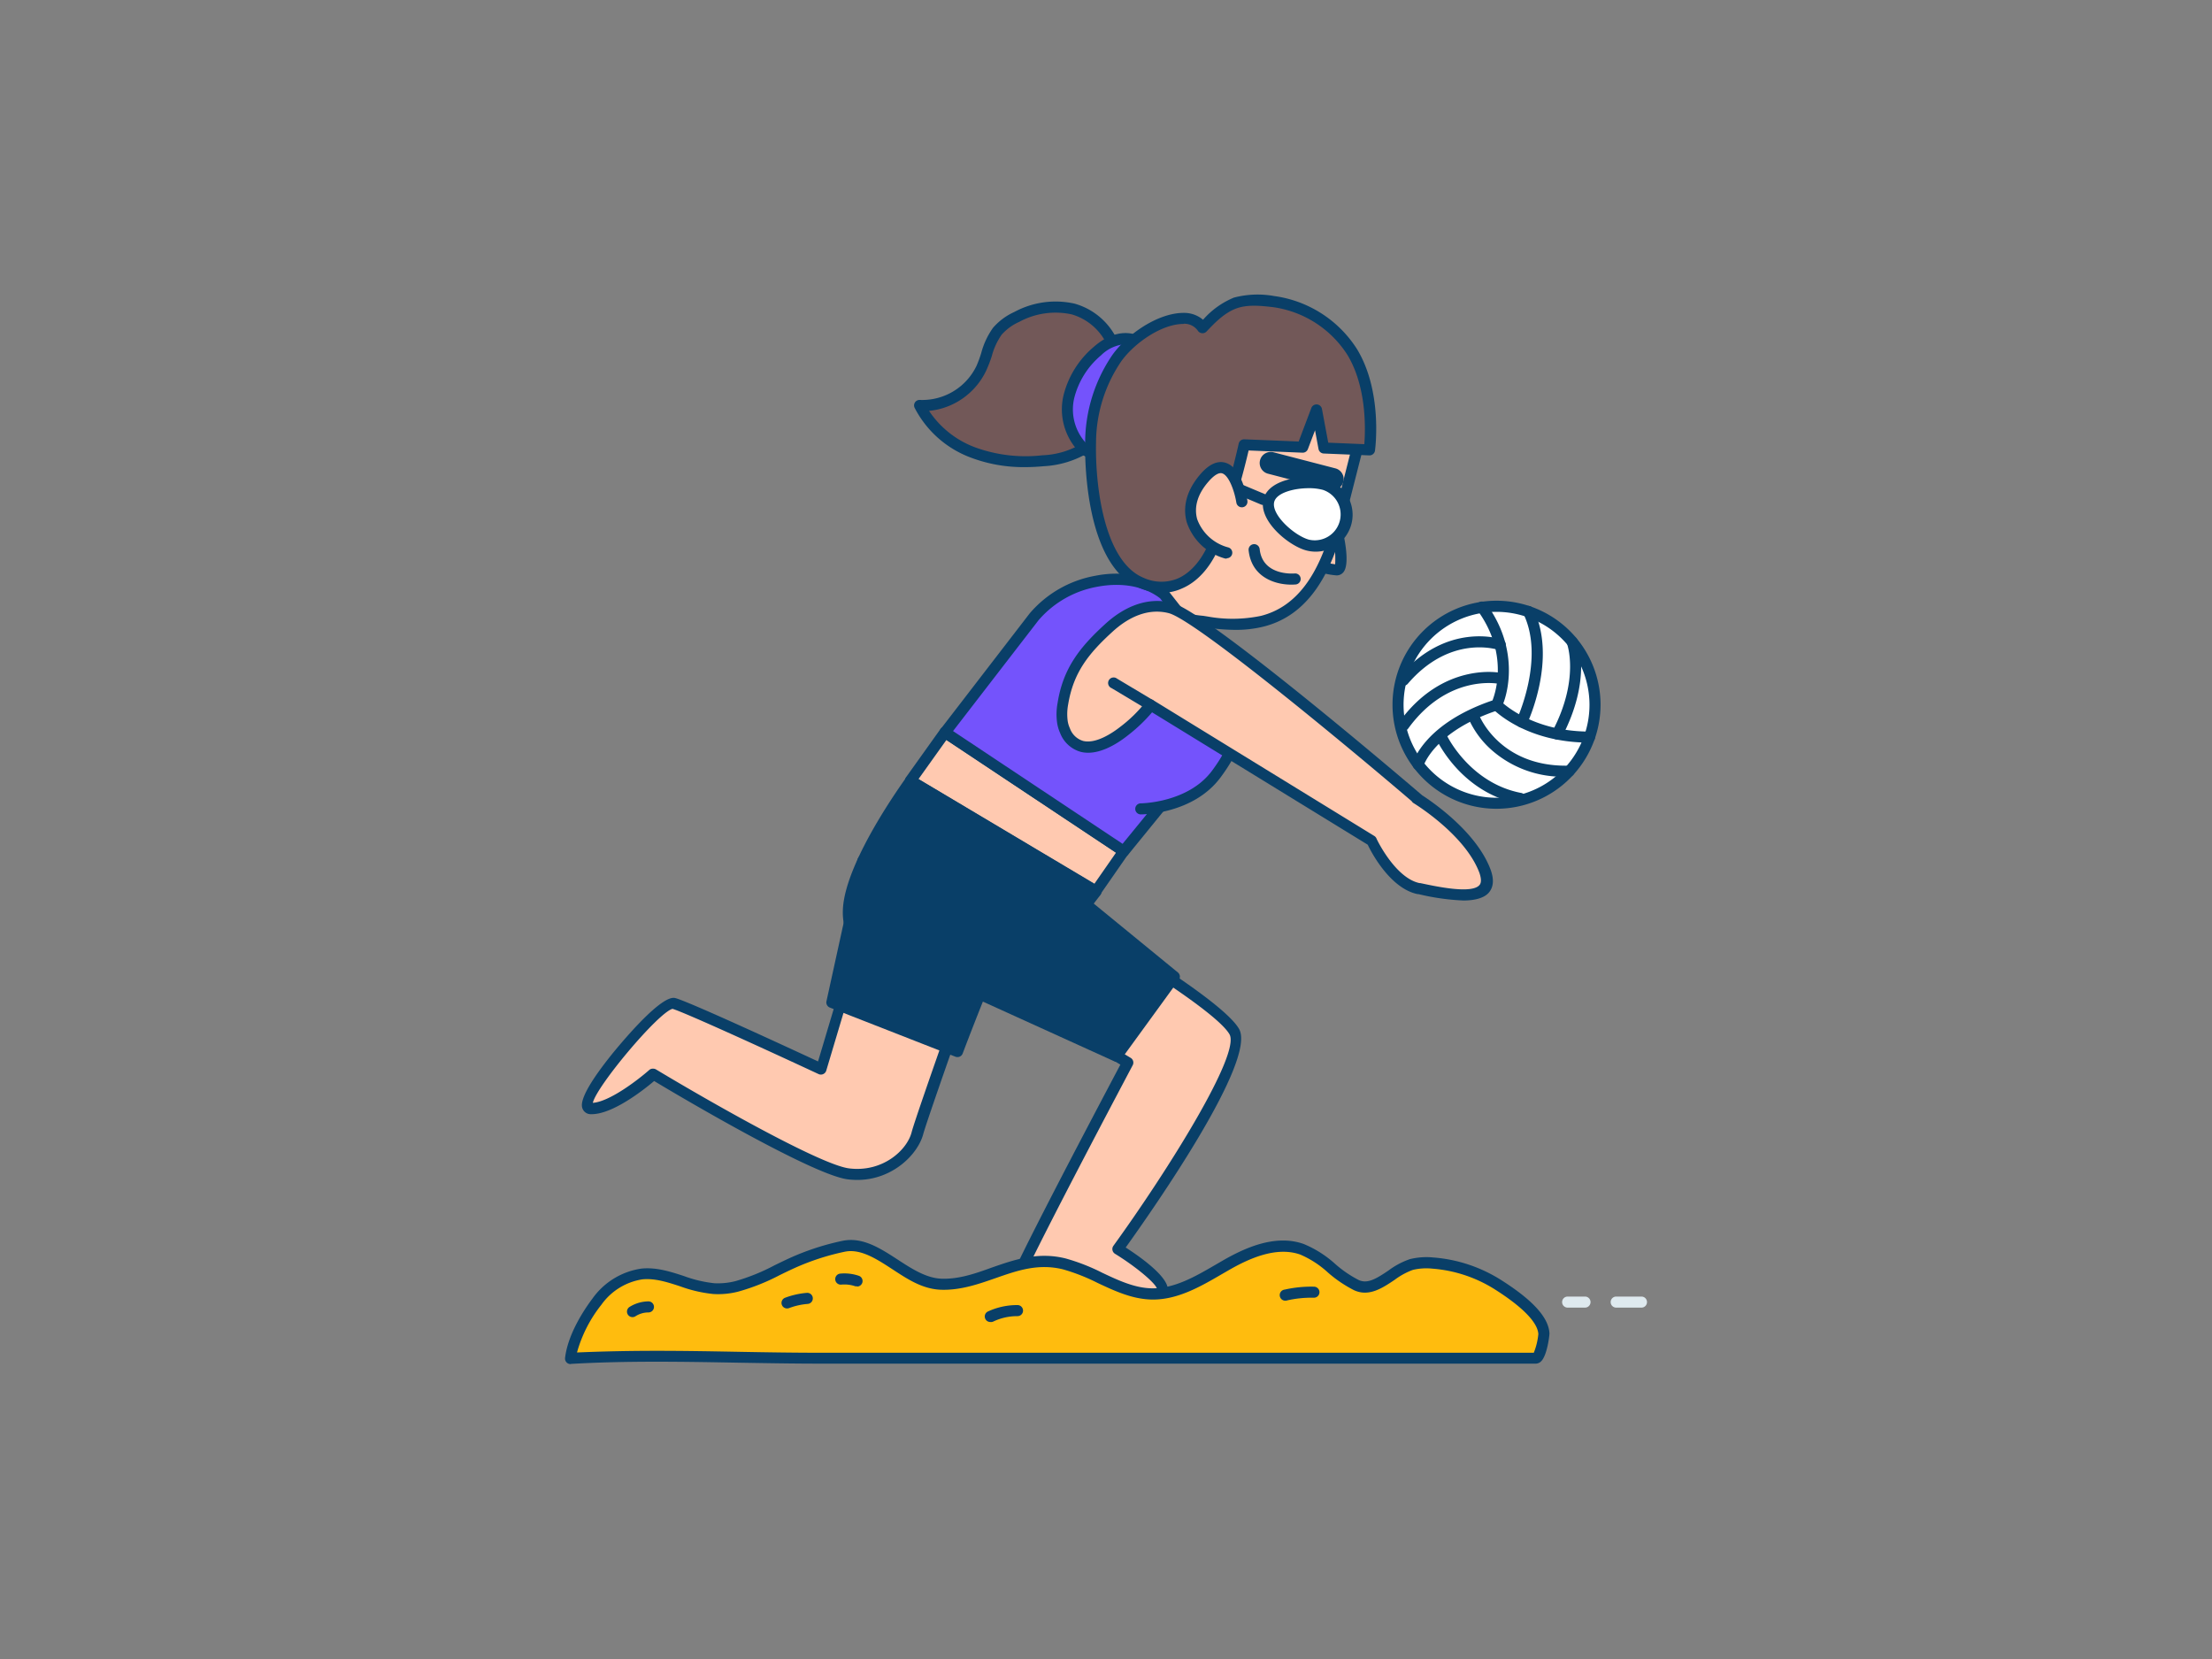 <svg id="_550_volleyball_outline" data-name="#550_volleyball_outline" xmlns="http://www.w3.org/2000/svg" viewBox="0 0 400 300" width="216" height="162" class="illustration styles_illustrationTablet__1DWOa"><rect x="0" y="0" width="400" height="300" fill="#808080" stroke="none"/><path d="M194.09,55.89a14.73,14.73,0,0,0-10.22,1.44,10.15,10.15,0,0,0-3.51,2.6c-1.51,1.9-1.84,4.46-2.85,6.67a11.84,11.84,0,0,1-11.2,6.72,17.78,17.78,0,0,0,9.49,8.44,27.84,27.84,0,0,0,12.78,1.56A16.21,16.21,0,0,0,196.35,81c2.59-1.77,4.24-4.62,5.39-7.54C204.26,67,201.4,57.87,194.09,55.89Z" fill="#725858"></path><path d="M185.4,84.47a26.93,26.93,0,0,1-10-1.78,18.79,18.79,0,0,1-10-8.93,1,1,0,0,1,.06-1,1,1,0,0,1,.9-.44,10.89,10.89,0,0,0,10.22-6.15,21.4,21.4,0,0,0,.87-2.38,14,14,0,0,1,2.11-4.5,11.15,11.15,0,0,1,3.85-2.87,15.69,15.69,0,0,1,10.92-1.51h0A12.15,12.15,0,0,1,202,61.39a15.63,15.63,0,0,1,.69,12.39c-1.48,3.76-3.36,6.38-5.75,8a17.51,17.51,0,0,1-8.25,2.53Q187,84.47,185.4,84.47ZM168,74.3a17.24,17.24,0,0,0,8.16,6.53,26.67,26.67,0,0,0,12.32,1.5,15,15,0,0,0,7.3-2.2c2.05-1.39,3.69-3.71,5-7.08a13.58,13.58,0,0,0-.62-10.76,10.17,10.17,0,0,0-6.36-5.44h0a13.77,13.77,0,0,0-9.52,1.37,9.11,9.11,0,0,0-3.17,2.33,12.17,12.17,0,0,0-1.77,3.87,23.79,23.79,0,0,1-1,2.59A12.83,12.83,0,0,1,168,74.3Z" fill="#093f68"></path><path d="M198.48,63.45a15.76,15.76,0,0,0-5.21,8.36,10,10,0,0,0,2.6,9.23,2.28,2.28,0,0,0,2.69.59c2.4-.75,4.24-2.65,5.81-4.61a18.91,18.91,0,0,0,4-7.41C210,62.47,204.11,58.49,198.48,63.45Z" fill="#7453fc"></path><path d="M197.51,82.82a3.24,3.24,0,0,1-.86-.12,3.91,3.91,0,0,1-1.47-.93,11.08,11.08,0,0,1-2.89-10.17,16.77,16.77,0,0,1,5.53-8.9h0c2.89-2.55,6.14-3.17,8.7-1.66s3.7,4.93,2.82,8.79a20,20,0,0,1-4.19,7.81c-1.48,1.85-3.53,4.09-6.29,5A4.62,4.62,0,0,1,197.51,82.82Zm6-20.58a6.91,6.91,0,0,0-4.39,2h0A14.83,14.83,0,0,0,194.25,72a9,9,0,0,0,2.3,8.3,1.94,1.94,0,0,0,.68.47,1.88,1.88,0,0,0,1-.1c2.23-.7,3.94-2.56,5.33-4.29a17.67,17.67,0,0,0,3.8-7c.68-3,0-5.52-1.9-6.62A3.81,3.81,0,0,0,203.53,62.24Zm-5.05,1.21h0Z" fill="#093f68"></path><path d="M190.1,164.32c.56-.39,29.9,16.52,33.12,22.25s-21.07,39.3-21.07,39.3,10.17,6.26,7.65,8.06-21.72-2.51-25.39-3.91c4.41-9.39,19.54-37.87,19.54-37.87l-27-16.31Z" fill="#ffc9b0"></path><path d="M207.17,235.33c-6.69,0-20.58-3.41-23.11-4.37a1,1,0,0,1-.57-.56,1,1,0,0,1,0-.8c3.94-8.41,16.58-32.3,19.11-37.08l-26.2-15.82a1,1,0,0,1-.48-.77,1,1,0,0,1,.34-.84l13.16-11.52.09-.07a1.2,1.2,0,0,1,.89-.15c2.27.52,30.36,16.82,33.67,22.73,3.21,5.72-15.3,32.24-20.51,39.51,2.56,1.64,7.54,5.16,7.62,7.53a1.87,1.87,0,0,1-.81,1.63A6.13,6.13,0,0,1,207.17,235.33Zm-21.38-5.87c8,2.71,22.34,4.43,23.43,3.66,0-.85-3.6-3.94-7.6-6.4a1,1,0,0,1-.45-.66,1,1,0,0,1,.17-.78c9.93-13.73,23-34.66,21-38.23-2.76-4.91-28-19.87-32-21.61l-11.72,10.25,25.85,15.61a1,1,0,0,1,.36,1.32C204.69,192.9,190.65,219.32,185.79,229.46Z" fill="#093f68"></path><polygon points="175.83 179.15 201.9 190.99 212.36 176.62 191.99 159.94 175.83 179.15" fill="#093f68"></polygon><path d="M201.9,192a1.06,1.06,0,0,1-.42-.09l-26.06-11.84a1,1,0,0,1-.56-.69,1,1,0,0,1,.21-.86l16.16-19.21a1,1,0,0,1,1.4-.13L213,175.85a1,1,0,0,1,.17,1.36l-10.45,14.37A1,1,0,0,1,201.9,192Zm-24.45-13.2,24.12,11L211,176.8l-18.87-15.46Z" fill="#093f68"></path><polygon points="170.89 132.44 164.66 141.18 198.2 161.13 203.21 153.93 170.89 132.44" fill="#ffc9b0"></polygon><path d="M198.2,162.13a.94.94,0,0,1-.51-.14l-33.54-20a1,1,0,0,1-.47-.66,1,1,0,0,1,.16-.78l6.24-8.74a1,1,0,0,1,1.37-.25l32.31,21.48a1,1,0,0,1,.43.65,1,1,0,0,1-.16.76l-5,7.2A1,1,0,0,1,198.2,162.13Zm-32.1-21.26,31.81,18.93,3.9-5.61-30.67-20.38Z" fill="#093f68"></path><path d="M241.78,96s1.67,7.06-.06,7.06a12,12,0,0,1-3.92-1" fill="#ffc9b0"></path><path d="M241.72,104.05h0a13,13,0,0,1-4.33-1.08,1,1,0,0,1,.82-1.83,11.81,11.81,0,0,0,3.23.9,18.26,18.26,0,0,0-.63-5.83,1,1,0,1,1,1.94-.45c.44,1.83,1.33,6.26.2,7.69A1.56,1.56,0,0,1,241.72,104.05Z" fill="#093f68"></path><path d="M200.57,113.07H210a0,0,0,0,1,0,0v5.44a4,4,0,0,1-4,4h-1.41a4,4,0,0,1-4-4v-5.44A0,0,0,0,1,200.57,113.07Z" transform="translate(53.53 -63.83) rotate(20.27)" fill="#ffc9b0"></path><path d="M205.7,123.72a5,5,0,0,1-1.74-.31h0l-1.32-.49a5,5,0,0,1-3-6.43l1.88-5.11a1,1,0,0,1,1.29-.59l8.84,3.27a1,1,0,0,1,.56.52,1,1,0,0,1,0,.76l-1.88,5.11a5,5,0,0,1-2.61,2.81A4.93,4.93,0,0,1,205.7,123.72Zm-1-2.19a3,3,0,0,0,3.86-1.78l1.54-4.16-7-2.58-1.53,4.17a3,3,0,0,0,1.77,3.86Z" fill="#093f68"></path><path d="M210.8,110.65a9.4,9.4,0,0,1-3.65-3.48c-.39-.62-.73-1.27-1.07-1.92a37.42,37.42,0,0,1-3.52-8.18,31.48,31.48,0,0,1-.68-8.28c.14-7.33,1.2-15,5.29-21,1.28-1.91,3-3.72,5.19-4.31,4.14-1.1,6.81,3.76,9.43,6.12,5.86,5.28,15.33,7.92,25.52,4.07L242,94.49c-1.9,7.52-5.57,15.78-13.78,17.85a25.61,25.61,0,0,1-10.06.12C215.41,112,212.92,111.75,210.8,110.65Z" fill="#ffc9b0"></path><path d="M223.37,113.9a35.63,35.63,0,0,1-5.32-.45l-.76-.11a21.43,21.43,0,0,1-6.95-1.81h0a10.28,10.28,0,0,1-4-3.83c-.4-.65-.75-1.3-1.11-2a38.14,38.14,0,0,1-3.6-8.41,32.07,32.07,0,0,1-.71-8.54c.11-5.94.81-14.64,5.45-21.58,1.75-2.61,3.64-4.15,5.77-4.72,3.73-1,6.38,2,8.5,4.39.65.73,1.27,1.42,1.86,2,5,4.47,14,7.84,24.5,3.87a1,1,0,0,1,1,.19,1,1,0,0,1,.31,1L243,94.74c-2.71,10.71-7.46,16.79-14.51,18.57A20.79,20.79,0,0,1,223.37,113.9Zm-12.1-4.14a19.83,19.83,0,0,0,6.31,1.6l.77.12a25.2,25.2,0,0,0,9.66-.11c6.28-1.58,10.55-7.19,13.06-17.12h0s.14-.57,4.82-19.07a25.53,25.53,0,0,1-24.77-4.88,27.44,27.44,0,0,1-2-2.11c-1.94-2.19-4-4.45-6.5-3.78-1.64.43-3.15,1.71-4.61,3.89-4.36,6.51-5,14.82-5.12,20.51a30.8,30.8,0,0,0,.65,8,37,37,0,0,0,3.43,8c.34.64.67,1.26,1,1.85a8.27,8.27,0,0,0,3.27,3.12Z" fill="#093f68"></path><path d="M241,88.63a2.22,2.22,0,0,1-.51-.06l-11.27-2.93a2,2,0,0,1,1-3.87l11.28,2.93a2,2,0,0,1-.5,3.93Z" fill="#093f68"></path><ellipse cx="235.9" cy="92.51" rx="2.33" ry="2.33" transform="translate(88.38 298.53) rotate(-75.81)" fill="#093f68"></ellipse><path d="M219.77,133.6c5.06-6.36,4.39-11.84-2-16.88l-.11-.09-7.18-9.16c-6.53-5.19-18.3-2.48-23.5,4.06l-16.1,20.91,32.32,21.49Z" fill="#7453fc"></path><path d="M203.21,154.93a1,1,0,0,1-.55-.17l-32.32-21.49a1,1,0,0,1-.43-.67,1,1,0,0,1,.19-.77l16.1-20.91a20.31,20.31,0,0,1,11.85-6.8c5-1,9.8,0,13.07,2.57a1.21,1.21,0,0,1,.16.16l7.13,9.09c3.45,2.73,5.3,5.55,5.65,8.63s-.79,6.23-3.5,9.65h0L204,154.56A1,1,0,0,1,203.21,154.93ZM172.34,132.2,203,152.59,219,133c2.37-3,3.38-5.66,3.09-8.18s-1.9-4.91-4.91-7.29l-.12-.09a1,1,0,0,1-.17-.18l-7.1-9.06c-2.81-2.18-6.94-2.94-11.35-2.1a18.24,18.24,0,0,0-10.65,6.07Zm47.43,1.4h0Z" fill="#093f68"></path><path d="M221.91,129.41s4.62,1.77-1.95,10.58c-4.69,6.28-13.67,6.28-13.67,6.28" fill="#7453fc"></path><path d="M206.29,147.27a1,1,0,0,1,0-2c.09,0,8.55-.09,12.87-5.88,3.41-4.58,3.49-6.91,3.23-7.89a1.76,1.76,0,0,0-.86-1.17A1,1,0,0,1,221,129a1,1,0,0,1,1.27-.55,3.6,3.6,0,0,1,2,2.4c.68,2.37-.51,5.64-3.54,9.71C215.83,147.19,206.68,147.27,206.29,147.27Z" fill="#093f68"></path><path d="M268.49,157.56c-2.67-7.15-11.68-12.78-12.35-13.18l.27.16s-38.48-33-44.8-34.59c-4.17-1.08-8,.79-11,3.5-4.51,4.09-7.4,7.69-8.41,13.78a10.33,10.33,0,0,0-.08,3.28,5.63,5.63,0,0,0,.47,1.61c2.34,5.09,7.46,2.6,10.59.14a25.27,25.27,0,0,0,4.88-4.81l40,24.58s3.53,7.6,8.49,8.64S270.79,163.73,268.49,157.56Z" fill="#ffc9b0"></path><path d="M264.62,162.84a42.38,42.38,0,0,1-8.14-1.16l-.15,0c-4.88-1-8.33-7.48-9-8.93l-39-23.94a28.91,28.91,0,0,1-4.51,4.27c-1.78,1.4-5.24,3.64-8.35,2.89a5.62,5.62,0,0,1-3.76-3.4,7,7,0,0,1-.55-1.87,11,11,0,0,1,.09-3.6c1-6.33,4.11-10.18,8.72-14.36,2.67-2.42,6.92-5,12-3.73,6.47,1.67,43.56,33.39,45.2,34.8,1.89,1.22,9.83,6.64,12.37,13.43.65,1.76.55,3.16-.31,4.17S266.61,162.84,264.62,162.84ZM208,126.45a1,1,0,0,1,.52.15l40,24.57a1,1,0,0,1,.38.43c0,.08,3.38,7.16,7.79,8.09l.14,0c3,.64,9.32,2,10.71.35.35-.41.34-1.13,0-2.16h0C265,151,256,145.47,255.62,145.23a1,1,0,0,1-.34-.35c-11-9.41-39-32.69-43.92-34-4.18-1.07-7.8,1.19-10.11,3.29-4.4,4-7.13,7.42-8.09,13.19a9.47,9.47,0,0,0-.09,3,5,5,0,0,0,.4,1.34,3.66,3.66,0,0,0,2.41,2.29c2.37.57,5.44-1.57,6.65-2.52a24.81,24.81,0,0,0,4.69-4.6A1,1,0,0,1,208,126.45Z" fill="#093f68"></path><path d="M233.49,105.72c-2.8,0-7.17-1.25-7.7-6.21a1,1,0,0,1,2-.21c.52,4.85,6.09,4.42,6.33,4.4a1,1,0,0,1,1.08.9,1,1,0,0,1-.9,1.09C234,105.71,233.78,105.72,233.49,105.72Z" fill="#093f68"></path><path d="M247.68,81.4l-8.26-.34-1.29-6.89-2.56,6.74L225,80.48A138.37,138.37,0,0,1,220,97.56c-2.15,5.85-6.86,10.57-13.5,7.85-8-3.25-9.41-18-9.23-25.51A27.13,27.13,0,0,1,202,64.74c2.45-3.41,7.76-7.25,12.21-7.15a3.94,3.94,0,0,1,3.31,1.71c1.74-1.8,3.57-3.67,5.94-4.48a15.85,15.85,0,0,1,6.83-.25,20.2,20.2,0,0,1,14.29,9.13C249.08,71.14,247.68,81.4,247.68,81.4Z" fill="#725858"></path><path d="M210.2,107.2a10.8,10.8,0,0,1-4.12-.86c-10.09-4.13-9.91-24.19-9.85-26.46a28.26,28.26,0,0,1,4.94-15.72c2.7-3.76,8.22-7.58,12.87-7.58h.19a5.27,5.27,0,0,1,3.32,1.24,15.05,15.05,0,0,1,5.57-4,16.8,16.8,0,0,1,7.27-.29,21.12,21.12,0,0,1,15,9.6c4.65,7.66,3.31,17.92,3.25,18.36a1,1,0,0,1-1,.86h0l-8.26-.34a1,1,0,0,1-.95-.81l-.63-3.39-1.29,3.4a1,1,0,0,1-1,.65l-9.72-.4a139.47,139.47,0,0,1-4.91,16.4c-1.53,4.16-4,7.19-7.07,8.52A8.8,8.8,0,0,1,210.2,107.2ZM214,58.58c-3.95,0-8.88,3.47-11.23,6.74a26.27,26.27,0,0,0-4.57,14.61c-.19,7.74,1.42,21.62,8.61,24.56a7.72,7.72,0,0,0,6.19.11c2.52-1.11,4.65-3.73,6-7.39a135.89,135.89,0,0,0,5-17,1,1,0,0,1,1-.77l9.84.4,2.29-6.06a1,1,0,0,1,1.92.17l1.14,6.1,6.52.27c.21-2.61.46-10.35-3.06-16.15a19.07,19.07,0,0,0-13.54-8.64c-2.06-.23-4.39-.49-6.4.2-2.19.74-4,2.59-5.53,4.22a1,1,0,0,1-.83.3,1,1,0,0,1-.75-.46,3,3,0,0,0-2.48-1.25Z" fill="#093f68"></path><path d="M270.82,236H257.9a1,1,0,0,1,0-2h12.92a1,1,0,0,1,0,2Z" fill="#dfeaef"></path><path d="M286.62,236.46h-3.14a1,1,0,0,1,0-2h3.14a1,1,0,0,1,0,2Z" fill="#dfeaef"></path><path d="M296.83,236.46h-4.57a1,1,0,0,1,0-2h4.57a1,1,0,0,1,0,2Z" fill="#dfeaef"></path><path d="M164.66,141.18S154,155.77,153.43,164.29s8.79,11.58,19.59,14.89,14.59-4.41,25.18-18.05Z" fill="#093f68"></path><path d="M177.66,181a16.75,16.75,0,0,1-4.94-.82c-10.26-3.15-20.87-6.4-20.29-15.91.53-8.71,11-23,11.42-23.65a1,1,0,0,1,1.32-.26l33.54,20a1,1,0,0,1,.47.68,1,1,0,0,1-.19.8c-1.4,1.8-2.68,3.5-3.88,5.08C188.58,175.49,184.46,181,177.66,181Zm-12.72-38.45c-2.14,3-10.08,14.78-10.52,21.85-.45,7.38,7.19,10.28,18.89,13.87,8.7,2.66,12.3-2.12,20.2-12.6,1-1.33,2.07-2.73,3.21-4.22Z" fill="#093f68"></path><path d="M180.4,163.18s-10.81-13.36-22.19-2.52l-9.77,32.7S124.13,182,121.73,181.47s-19,18.92-14.91,19,11.3-6.26,11.3-6.26,28.55,17.17,35.29,18,11.49-3.75,12.4-7.27S180.4,163.18,180.4,163.18Z" fill="#ffc9b0"></path><path d="M155,213.37a14.55,14.55,0,0,1-1.71-.11c-6.39-.8-30.72-15.19-35-17.78-1.86,1.58-7.46,6-11.3,6h-.14a1.58,1.58,0,0,1-1.47-.91c-.25-.55-1-2.23,5.68-10.43,2-2.41,8.58-10.21,11-9.67,2.22.51,20.79,9.11,25.87,11.47l9.43-31.6a1.05,1.05,0,0,1,.27-.44c3.4-3.23,7.09-4.73,11-4.49,7.22.47,12.45,6.84,12.67,7.11a1,1,0,0,1,.16,1c-.13.39-13.67,38.31-14.56,41.74C165.84,208.87,161.32,213.37,155,213.37Zm-36.87-20.12a1,1,0,0,1,.52.15c9.81,5.9,29.73,17.23,34.89,17.88,6.08.76,10.48-3.3,11.31-6.53s12.67-36.45,14.42-41.35c-1.24-1.36-5.54-5.62-10.89-6-3.25-.21-6.36,1.06-9.28,3.76l-9.69,32.45a1,1,0,0,1-.55.62,1,1,0,0,1-.83,0c-9.57-4.46-24.33-11.2-26.42-11.8-2.58.67-13.71,13.94-14.41,17,3.13-.22,8.42-4.36,10.27-6A1,1,0,0,1,118.12,193.25Z" fill="#093f68"></path><path d="M156,155.64l-5.62,25.63,22.73,8.88s10.3-27.16,12.07-27.42S171.07,149.33,156,155.64Z" fill="#093f68"></path><path d="M173.15,191.15a1.15,1.15,0,0,1-.37-.06l-22.72-8.89a1,1,0,0,1-.61-1.14l5.62-25.64a1,1,0,0,1,.59-.7c12.73-5.35,25.75,2.61,29.31,5.82,1.17,1,1.54,1.71,1.34,2.38a1.11,1.11,0,0,1-.7.73c-1.39,1.44-6.91,14.67-11.53,26.86a1,1,0,0,1-.53.56A.92.92,0,0,1,173.15,191.15Zm-21.57-10.5,21,8.21c7.3-19.17,10.23-24.74,11.54-26.4-2.2-2.37-14.9-10.9-27.2-6.09Z" fill="#093f68"></path><path d="M208,128.45a.94.94,0,0,1-.51-.14L201,124.43a1,1,0,1,1,1-1.71l6.49,3.88a1,1,0,0,1-.51,1.85Z" fill="#093f68"></path><circle cx="270.62" cy="127.44" r="17.81" fill="#fff"></circle><path d="M270.62,146.25a18.81,18.81,0,1,1,18.81-18.81A18.83,18.83,0,0,1,270.62,146.25Zm0-35.61a16.81,16.81,0,1,0,16.81,16.8A16.83,16.83,0,0,0,270.62,110.64Z" fill="#093f68"></path><path d="M256.45,139.21a1.27,1.27,0,0,1-.28,0,1,1,0,0,1-.69-1.23c.09-.3,2.15-7.15,14.41-11.32.6-1.53,2.85-8.61-2.66-16.22a1,1,0,1,1,1.61-1.17c6.7,9.24,3.13,18.21,2.53,18.87a1,1,0,0,1-.44.28h0c-11.52,3.79-13.5,10-13.52,10.11A1,1,0,0,1,256.45,139.21Z" fill="#093f68"></path><path d="M287.44,134.29c-11.58,0-17.31-5.91-17.55-6.16a1,1,0,0,1,1.46-1.38c.08.09,5.45,5.54,16.09,5.54a1,1,0,0,1,0,2Z" fill="#093f68"></path><path d="M253.83,132.16a1,1,0,0,1-.58-.19,1,1,0,0,1-.23-1.39c7.85-10.84,18-9,18.38-8.89a1,1,0,0,1,.79,1.17,1,1,0,0,1-1.18.79c-.37-.07-9.3-1.66-16.37,8.1A1,1,0,0,1,253.83,132.16Z" fill="#093f68"></path><path d="M253.81,124a1,1,0,0,1-.76-1.65c8.52-9.94,18.09-6.87,18.5-6.73a1,1,0,1,1-.64,1.89c-.38-.12-8.74-2.72-16.34,6.14A1,1,0,0,1,253.81,124Z" fill="#093f68"></path><path d="M283.15,140.45a19.41,19.41,0,0,1-13.56-4.95,16.55,16.55,0,0,1-3.91-5.29,1,1,0,0,1,.55-1.3,1,1,0,0,1,1.31.55h0c.15.37,3.84,9,15.59,9h.62a1,1,0,0,1,1,1,1,1,0,0,1-1,1Z" fill="#093f68"></path><path d="M274.79,145.33l-.19,0c-10.28-2-14.64-11.21-14.82-11.6a1,1,0,1,1,1.82-.84c0,.08,4.13,8.66,13.38,10.48a1,1,0,0,1-.19,2Z" fill="#093f68"></path><path d="M275.19,131.57a.9.9,0,0,1-.42-.1,1,1,0,0,1-.48-1.33c0-.11,5.12-11,1.21-19.11a1,1,0,1,1,1.8-.87c4.33,9-1,20.36-1.2,20.84A1,1,0,0,1,275.19,131.57Z" fill="#093f68"></path><path d="M281.6,133.73a1.12,1.12,0,0,1-.47-.11,1,1,0,0,1-.42-1.35c5-9.47,2.68-15.81,2.65-15.87a1,1,0,0,1,.59-1.29,1,1,0,0,1,1.28.58c.11.28,2.65,7.18-2.75,17.5A1,1,0,0,1,281.6,133.73Z" fill="#093f68"></path><path d="M133.21,232.64c3.48-.85,6.79-2.79,10.11-4.28a44.3,44.3,0,0,1,9.17-3c6.11-1.28,11.19,6.68,17.76,6.86,7.65.21,13.82-5.74,22.2-3.66,5.47,1.35,10.26,5.35,15.89,5.43,4.84.06,9.16-2.78,13.36-5.19s9.2-4.51,13.76-2.88c3.76,1.34,6.24,4.81,9.82,6.47s6.67-2.81,10-3.72a11.38,11.38,0,0,1,3.86-.26,25.83,25.83,0,0,1,11.92,4c2.75,1.75,8,5.36,8.2,8.82,0,.53-.64,4.41-1.51,4.41q-22.69,0-45.38,0h-84c-15,0-30.32-.82-45.19,0,.42-3.52,2.68-7.53,4.82-10.3a12.24,12.24,0,0,1,8.09-5c4.43-.44,8.56,2.38,13,2.66A13.92,13.92,0,0,0,133.21,232.64Z" fill="#ffbc0e"></path><path d="M103.17,246.67a1,1,0,0,1-.72-.31,1,1,0,0,1-.27-.8c.56-4.73,4-9.47,5-10.8A13.17,13.17,0,0,1,116,229.4c2.69-.27,5.22.55,7.68,1.35a22.88,22.88,0,0,0,5.49,1.3,12.81,12.81,0,0,0,3.82-.38h0a36.52,36.52,0,0,0,7.14-2.9c.94-.45,1.87-.91,2.8-1.33a46.12,46.12,0,0,1,9.38-3.05c3.64-.77,6.87,1.34,10,3.37,2.56,1.67,5.2,3.39,8,3.47,3.1.09,6-.91,9-2,4.1-1.43,8.35-2.92,13.4-1.66a36.11,36.11,0,0,1,6.62,2.59c3,1.42,5.92,2.77,9,2.81,4.07.05,7.86-2.16,11.54-4.3l1.31-.76c3.77-2.16,9.38-4.82,14.59-2.95a19.67,19.67,0,0,1,5.64,3.57,20.68,20.68,0,0,0,4.27,2.93c1.58.73,3.1-.16,5.4-1.71a14,14,0,0,1,3.88-2.06,12.5,12.5,0,0,1,4.2-.3,26.73,26.73,0,0,1,12.37,4.13c5.68,3.61,8.52,6.75,8.66,9.6,0,.5-.43,3.92-1.46,5a1.41,1.41,0,0,1-1,.47H148.36c-4.88,0-9.89-.09-14.74-.17-10-.18-20.4-.37-30.39.22Zm15.64-2.4c5,0,9.95.09,14.85.18s9.84.17,14.7.17h129a12.11,12.11,0,0,0,.82-3.38c-.08-1.45-1.48-4-7.74-8A24.69,24.69,0,0,0,259,229.41a10.49,10.49,0,0,0-3.52.23,12.91,12.91,0,0,0-3.29,1.8c-2.18,1.46-4.64,3.13-7.36,1.86a22.89,22.89,0,0,1-4.69-3.18,17.81,17.81,0,0,0-5-3.25c-4.43-1.58-9.5.84-12.93,2.81l-1.3.75c-3.91,2.28-8,4.62-12.57,4.57-3.55-.05-6.76-1.55-9.85-3a35.35,35.35,0,0,0-6.26-2.46c-4.48-1.11-8.26.21-12.26,1.61-3.07,1.07-6.24,2.17-9.72,2.08s-6.25-2-9-3.79-5.66-3.68-8.49-3.09a44.16,44.16,0,0,0-9,2.92c-.91.41-1.82.85-2.74,1.3a38,38,0,0,1-7.54,3h0A14.58,14.58,0,0,1,129,234a24.56,24.56,0,0,1-6-1.39c-2.36-.77-4.59-1.49-6.86-1.26a11.19,11.19,0,0,0-7.39,4.59,24.25,24.25,0,0,0-4.41,8.63C109.14,244.36,114,244.27,118.81,244.27Z" fill="#093f68"></path><path d="M179.08,239.06a1,1,0,0,1-.44-1.9A12.58,12.58,0,0,1,184,236a1,1,0,0,1,0,2h-.11a10.07,10.07,0,0,0-4.32,1A1,1,0,0,1,179.08,239.06Z" fill="#093f68"></path><path d="M155,232.6a1,1,0,0,1-.33,0,6.09,6.09,0,0,0-2.54-.3,1,1,0,0,1-1.09-.9,1,1,0,0,1,.9-1.09,8.07,8.07,0,0,1,3.38.4,1,1,0,0,1-.32,1.94Z" fill="#093f68"></path><path d="M232.53,235.2a1,1,0,0,1-.22-2,21.9,21.9,0,0,1,5.29-.53,1,1,0,0,1,1,1,1,1,0,0,1-1,1h0a20,20,0,0,0-4.82.48A.76.76,0,0,1,232.53,235.2Z" fill="#093f68"></path><path d="M142.33,236.61a1,1,0,0,1-.35-1.94,14.66,14.66,0,0,1,3.92-.88,1,1,0,0,1,1.08.92,1,1,0,0,1-.92,1.08,12.27,12.27,0,0,0-3.38.76A1.12,1.12,0,0,1,142.33,236.61Z" fill="#093f68"></path><path d="M114.38,238.18a1,1,0,0,1-.85-.47,1,1,0,0,1,.32-1.38,6.57,6.57,0,0,1,3.41-1,1,1,0,0,1,1,1,1,1,0,0,1-1,1h0a4.36,4.36,0,0,0-2.3.66A1,1,0,0,1,114.38,238.18Z" fill="#093f68"></path><path d="M243.4,94.63a5.67,5.67,0,0,1-7,3.91c-3-.85-7.78-5.07-6.93-8.09s7-3.68,10-2.83A5.67,5.67,0,0,1,243.4,94.63Z" fill="#fff"></path><path d="M237.94,99.76a6.76,6.76,0,0,1-1.82-.25c-3.25-.92-8.7-5.5-7.62-9.33s8-4.45,11.26-3.52a6.68,6.68,0,0,1-1.82,13.1Zm-1.27-11.48c-2.7,0-5.79.83-6.24,2.44-.65,2.29,3.59,6.11,6.24,6.86a4.68,4.68,0,0,0,2.54-9A9.67,9.67,0,0,0,236.67,88.28Z" fill="#093f68"></path><line x1="228.41" y1="90.31" x2="223.13" y2="88.09" fill="#fff"></line><path d="M228.41,91.31a.91.91,0,0,1-.39-.08L222.74,89a1,1,0,0,1,.77-1.84l5.29,2.22a1,1,0,0,1-.39,1.92Z" fill="#093f68"></path><path d="M224.59,90.63s-1.63-10.26-6.77-4.3-1.7,11.78,4,13.63" fill="#ffc9b0"></path><path d="M221.84,101a1,1,0,0,1-.3,0,10.15,10.15,0,0,1-6.94-6.57c-.56-2-.59-5.12,2.46-8.67,1.56-1.8,3.07-2.5,4.51-2.09,3,.84,3.91,6.28,4,6.9a1,1,0,0,1-2,.31c-.32-2-1.33-4.93-2.58-5.29-.81-.23-1.88.83-2.44,1.48-2,2.27-2.67,4.63-2.06,6.82A8.2,8.2,0,0,0,222.15,99a1,1,0,0,1-.31,1.95Z" fill="#093f68"></path></svg>